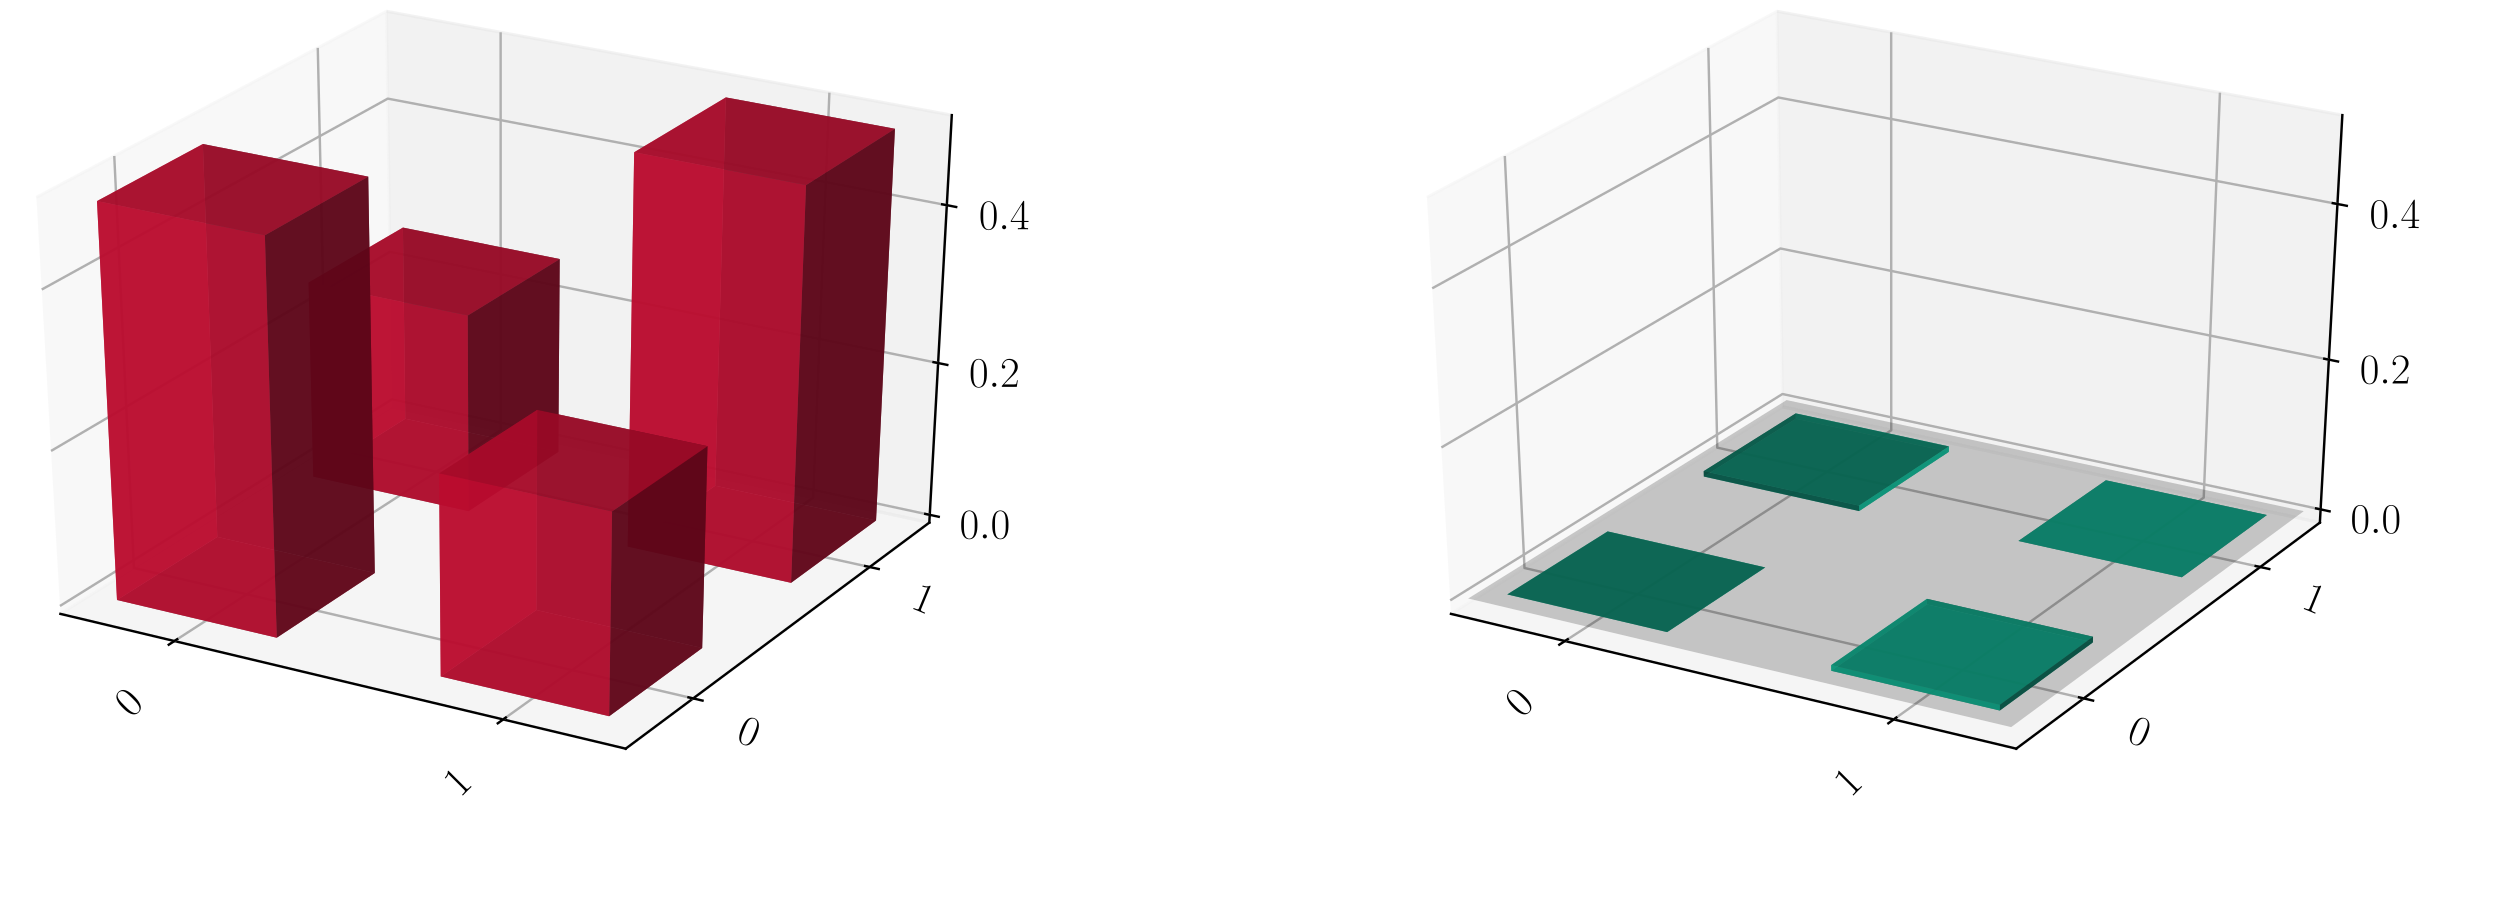 <?xml version="1.0" encoding="utf-8" standalone="no"?>
<!DOCTYPE svg PUBLIC "-//W3C//DTD SVG 1.1//EN"
  "http://www.w3.org/Graphics/SVG/1.1/DTD/svg11.dtd">
<!-- Created with matplotlib (https://matplotlib.org/) -->
<svg height="302.4pt" version="1.1" viewBox="0 0 820.8 302.4" width="820.8pt" xmlns="http://www.w3.org/2000/svg" xmlns:xlink="http://www.w3.org/1999/xlink">
 <defs>
  <style type="text/css">
*{stroke-linecap:butt;stroke-linejoin:round;}
  </style>
 </defs>
 <g id="figure_1">
  <g id="patch_1">
   <path d="M 0 302.4 
L 820.8 302.4 
L 820.8 0 
L 0 0 
z
" style="fill:#ffffff;"/>
  </g>
  <g id="patch_2">
   <path d="M -30.6 262.8 
L 349.855 262.8 
L 349.855 -14.4 
L -30.6 -14.4 
z
" style="fill:#ffffff;"/>
  </g>
  <g id="pane3d_1">
   <g id="patch_3">
    <path d="M 19.835 201.549 
L 128.723 133.585 
L 126.91 3.719 
L 11.951 64.782 
" style="fill:#f2f2f2;opacity:0.5;stroke:#f2f2f2;stroke-linejoin:miter;"/>
   </g>
  </g>
  <g id="pane3d_2">
   <g id="patch_4">
    <path d="M 128.723 133.585 
L 305.112 171.581 
L 312.492 37.799 
L 126.91 3.719 
" style="fill:#e6e6e6;opacity:0.5;stroke:#e6e6e6;stroke-linejoin:miter;"/>
   </g>
  </g>
  <g id="pane3d_3">
   <g id="patch_5">
    <path d="M 19.835 201.549 
L 205.42 245.801 
L 305.112 171.581 
L 128.723 133.585 
" style="fill:#ececec;opacity:0.5;stroke:#ececec;stroke-linejoin:miter;"/>
   </g>
  </g>
  <g id="axis3d_1">
   <g id="line2d_1">
    <path d="M 19.835 201.549 
L 205.42 245.801 
" style="fill:none;stroke:#000000;stroke-linecap:square;stroke-width:0.8;"/>
   </g>
   <g id="Line3DCollection_1">
    <path d="M 57.255 210.471 
L 164.384 141.267 
L 164.365 10.597 
" style="fill:none;stroke:#b0b0b0;stroke-width:0.8;"/>
    <path d="M 165.194 236.209 
L 266.98 163.367 
L 272.304 30.419 
" style="fill:none;stroke:#b0b0b0;stroke-width:0.8;"/>
   </g>
   <g id="xtick_1">
    <g id="line2d_2">
     <path d="M 58.178 209.875 
L 55.405 211.667 
" style="fill:none;stroke:#000000;stroke-linecap:square;stroke-width:0.8;"/>
    </g>
    <g id="text_1">
     <!-- 0 -->
     <defs>
      <path d="M 42 31.844 
C 42 37.969 41.906 48.422 37.703 56.453 
C 34 63.484 28.094 66 22.906 66 
C 18.094 66 12 63.781 8.203 56.562 
C 4.203 49.016 3.797 39.672 3.797 31.844 
C 3.797 26.109 3.906 17.375 7 9.734 
C 11.297 -0.609 19 -2 22.906 -2 
C 27.5 -2 34.5 -0.109 38.594 9.438 
C 41.594 16.375 42 24.5 42 31.844 
z
M 22.906 -0.406 
C 16.5 -0.406 12.703 5.125 11.297 12.75 
C 10.203 18.688 10.203 27.328 10.203 32.953 
C 10.203 40.688 10.203 47.109 11.5 53.234 
C 13.406 61.781 19 64.391 22.906 64.391 
C 27 64.391 32.297 61.672 34.203 53.438 
C 35.5 47.719 35.594 40.984 35.594 32.953 
C 35.594 26.422 35.594 18.375 34.406 12.453 
C 32.297 1.5 26.406 -0.406 22.906 -0.406 
z
" id="CMR17-48"/>
     </defs>
     <g transform="translate(43.116 235.943)rotate(-45)scale(0.14 -0.14)">
      <use transform="scale(0.996)" xlink:href="#CMR17-48"/>
     </g>
    </g>
   </g>
   <g id="xtick_2">
    <g id="line2d_3">
     <path d="M 166.073 235.58 
L 163.433 237.47 
" style="fill:none;stroke:#000000;stroke-linecap:square;stroke-width:0.8;"/>
    </g>
    <g id="text_2">
     <!-- 1 -->
     <defs>
      <path d="M 26.594 63.797 
C 26.594 65.891 26.5 66 25.094 66 
C 21.203 61.359 15.297 59.891 9.703 59.688 
C 9.406 59.688 8.906 59.688 8.797 59.5 
C 8.703 59.297 8.703 59.094 8.703 57 
C 11.797 57 17 57.594 21 59.984 
L 21 7.297 
C 21 3.797 20.797 2.594 12.203 2.594 
L 9.203 2.594 
L 9.203 0 
C 14 0.094 19 0.188 23.797 0.188 
C 28.594 0.188 33.594 0.094 38.406 0 
L 38.406 2.594 
L 35.406 2.594 
C 26.797 2.594 26.594 3.688 26.594 7.297 
z
" id="CMR17-49"/>
     </defs>
     <g transform="translate(151.05 262.1)rotate(-45)scale(0.14 -0.14)">
      <use transform="scale(0.996)" xlink:href="#CMR17-49"/>
     </g>
    </g>
   </g>
  </g>
  <g id="axis3d_2">
   <g id="line2d_4">
    <path d="M 305.112 171.581 
L 205.42 245.801 
" style="fill:none;stroke:#000000;stroke-linecap:square;stroke-width:0.8;"/>
   </g>
   <g id="Line3DCollection_2">
    <path d="M 37.513 51.204 
L 43.974 186.482 
L 227.578 229.304 
" style="fill:none;stroke:#b0b0b0;stroke-width:0.8;"/>
    <path d="M 104.331 15.713 
L 107.269 146.976 
L 285.522 186.165 
" style="fill:none;stroke:#b0b0b0;stroke-width:0.8;"/>
   </g>
   <g id="xtick_3">
    <g id="line2d_5">
     <path d="M 226.042 228.946 
L 230.653 230.022 
" style="fill:none;stroke:#000000;stroke-linecap:square;stroke-width:0.8;"/>
    </g>
    <g id="text_3">
     <!-- 0 -->
     <g transform="translate(241.281 243.088)rotate(-337.5)scale(0.14 -0.14)">
      <use transform="scale(0.996)" xlink:href="#CMR17-48"/>
     </g>
    </g>
   </g>
   <g id="xtick_4">
    <g id="line2d_6">
     <path d="M 284.034 185.838 
L 288.502 186.821 
" style="fill:none;stroke:#000000;stroke-linecap:square;stroke-width:0.8;"/>
    </g>
    <g id="text_4">
     <!-- 1 -->
     <g transform="translate(298.638 199.443)rotate(-337.5)scale(0.14 -0.14)">
      <use transform="scale(0.996)" xlink:href="#CMR17-49"/>
     </g>
    </g>
   </g>
  </g>
  <g id="axis3d_3">
   <g id="line2d_7">
    <path d="M 305.112 171.581 
L 312.492 37.799 
" style="fill:none;stroke:#000000;stroke-linecap:square;stroke-width:0.8;"/>
   </g>
   <g id="Line3DCollection_3">
    <path d="M 305.252 169.037 
L 128.689 131.11 
L 19.685 198.952 
" style="fill:none;stroke:#b0b0b0;stroke-width:0.8;"/>
    <path d="M 308.001 119.2 
L 128.012 82.67 
L 16.751 148.056 
" style="fill:none;stroke:#b0b0b0;stroke-width:0.8;"/>
    <path d="M 310.86 67.374 
L 127.31 32.38 
L 13.696 95.058 
" style="fill:none;stroke:#b0b0b0;stroke-width:0.8;"/>
   </g>
   <g id="xtick_5">
    <g id="line2d_8">
     <path d="M 303.779 168.72 
L 308.201 169.67 
" style="fill:none;stroke:#000000;stroke-linecap:square;stroke-width:0.8;"/>
    </g>
    <g id="text_5">
     <!-- $0.0$ -->
     <defs>
      <path d="M 18.406 4.797 
C 18.406 7.688 16 9.688 13.594 9.688 
C 10.703 9.688 8.703 7.297 8.703 4.891 
C 8.703 2 11.094 0 13.5 0 
C 16.406 0 18.406 2.391 18.406 4.797 
z
" id="CMMI12-58"/>
     </defs>
     <g transform="translate(315.055 176.782)scale(0.14 -0.14)">
      <use transform="scale(0.996)" xlink:href="#CMR17-48"/>
      <use transform="translate(45.69 0)scale(0.996)" xlink:href="#CMMI12-58"/>
      <use transform="translate(72.788 0)scale(0.996)" xlink:href="#CMR17-48"/>
     </g>
    </g>
   </g>
   <g id="xtick_6">
    <g id="line2d_9">
     <path d="M 306.498 118.895 
L 311.01 119.811 
" style="fill:none;stroke:#000000;stroke-linecap:square;stroke-width:0.8;"/>
    </g>
    <g id="text_6">
     <!-- $0.2$ -->
     <defs>
      <path d="M 41.703 15.469 
L 39.906 15.469 
C 38.906 8.391 38.094 7.188 37.703 6.594 
C 37.203 5.797 30 5.797 28.594 5.797 
L 9.406 5.797 
C 13 9.688 20 16.766 28.5 24.938 
C 34.594 30.719 41.703 37.5 41.703 47.391 
C 41.703 59.188 32.297 66 21.797 66 
C 10.797 66 4.094 56.297 4.094 47.297 
C 4.094 43.391 7 42.891 8.203 42.891 
C 9.203 42.891 12.203 43.484 12.203 46.984 
C 12.203 50.094 9.594 51 8.203 51 
C 7.594 51 7 50.891 6.594 50.688 
C 8.5 59.188 14.297 63.391 20.406 63.391 
C 29.094 63.391 34.797 56.5 34.797 47.391 
C 34.797 38.703 29.703 31.219 24 24.734 
L 4.094 2.297 
L 4.094 0 
L 39.297 0 
z
" id="CMR17-50"/>
     </defs>
     <g transform="translate(318.159 127.015)scale(0.14 -0.14)">
      <use transform="scale(0.996)" xlink:href="#CMR17-48"/>
      <use transform="translate(45.69 0)scale(0.996)" xlink:href="#CMMI12-58"/>
      <use transform="translate(72.788 0)scale(0.996)" xlink:href="#CMR17-50"/>
     </g>
    </g>
   </g>
   <g id="xtick_7">
    <g id="line2d_10">
     <path d="M 309.326 67.082 
L 313.931 67.96 
" style="fill:none;stroke:#000000;stroke-linecap:square;stroke-width:0.8;"/>
    </g>
    <g id="text_7">
     <!-- $0.4$ -->
     <defs>
      <path d="M 33.594 64.797 
C 33.594 66.891 33.5 67 31.703 67 
L 2 19.594 
L 2 17 
L 27.797 17 
L 27.797 7.188 
C 27.797 3.594 27.594 2.594 20.594 2.594 
L 18.703 2.594 
L 18.703 0 
C 21.906 0.188 27.297 0.188 30.703 0.188 
C 34.094 0.188 39.5 0.188 42.703 0 
L 42.703 2.594 
L 40.797 2.594 
C 33.797 2.594 33.594 3.594 33.594 7.188 
L 33.594 17 
L 43.797 17 
L 43.797 19.594 
L 33.594 19.594 
z
M 28.094 58.172 
L 28.094 19.594 
L 4 19.594 
z
" id="CMR17-52"/>
     </defs>
     <g transform="translate(321.388 75.267)scale(0.14 -0.14)">
      <use transform="scale(0.996)" xlink:href="#CMR17-48"/>
      <use transform="translate(45.69 0)scale(0.996)" xlink:href="#CMMI12-58"/>
      <use transform="translate(72.788 0)scale(0.996)" xlink:href="#CMR17-52"/>
     </g>
    </g>
   </g>
  </g>
  <g id="axes_1">
   <g id="Poly3DCollection_1">
    <path clip-path="url(#p6475170fc9)" d="M 102.864 156.46 
L 133.052 137.476 
L 183.306 148.338 
L 153.833 167.797 
z
" style="fill:#74081d;fill-opacity:0.8;"/>
    <path clip-path="url(#p6475170fc9)" d="M 133.052 137.476 
L 132.28 74.719 
L 183.763 85.057 
L 183.306 148.338 
z
" style="fill:#5d0618;fill-opacity:0.8;"/>
    <path clip-path="url(#p6475170fc9)" d="M 102.864 156.46 
L 101.324 92.791 
L 132.28 74.719 
L 133.052 137.476 
z
" style="fill:#ba0c2f;fill-opacity:0.8;"/>
    <path clip-path="url(#p6475170fc9)" d="M 153.833 167.797 
L 183.306 148.338 
L 183.763 85.057 
L 153.557 103.593 
z
" style="fill:#5d0618;fill-opacity:0.8;"/>
    <path clip-path="url(#p6475170fc9)" d="M 102.864 156.46 
L 153.833 167.797 
L 153.557 103.593 
L 101.324 92.791 
z
" style="fill:#ba0c2f;fill-opacity:0.8;"/>
    <path clip-path="url(#p6475170fc9)" d="M 101.324 92.791 
L 153.557 103.593 
L 183.763 85.057 
L 132.28 74.719 
z
" style="fill:#a30a29;fill-opacity:0.8;"/>
   </g>
   <g id="Poly3DCollection_2">
    <path clip-path="url(#p6475170fc9)" d="M 206.101 179.423 
L 234.813 159.47 
L 287.62 170.884 
L 259.718 191.35 
z
" style="fill:#74081d;fill-opacity:0.8;"/>
    <path clip-path="url(#p6475170fc9)" d="M 234.813 159.47 
L 238.306 31.98 
L 293.829 42.28 
L 287.62 170.884 
z
" style="fill:#5d0618;fill-opacity:0.8;"/>
    <path clip-path="url(#p6475170fc9)" d="M 206.101 179.423 
L 208.21 49.994 
L 238.306 31.98 
L 234.813 159.47 
z
" style="fill:#ba0c2f;fill-opacity:0.8;"/>
    <path clip-path="url(#p6475170fc9)" d="M 259.718 191.35 
L 287.62 170.884 
L 293.829 42.28 
L 264.63 60.781 
z
" style="fill:#5d0618;fill-opacity:0.8;"/>
    <path clip-path="url(#p6475170fc9)" d="M 206.101 179.423 
L 259.718 191.35 
L 264.63 60.781 
L 208.21 49.994 
z
" style="fill:#ba0c2f;fill-opacity:0.8;"/>
    <path clip-path="url(#p6475170fc9)" d="M 208.21 49.994 
L 264.63 60.781 
L 293.829 42.28 
L 238.306 31.98 
z
" style="fill:#a30a29;fill-opacity:0.8;"/>
   </g>
   <g id="Poly3DCollection_3">
    <path clip-path="url(#p6475170fc9)" d="M 38.414 196.99 
L 71.347 176.279 
L 123.047 188.124 
L 90.858 209.377 
z
" style="fill:#74081d;fill-opacity:0.8;"/>
    <path clip-path="url(#p6475170fc9)" d="M 71.347 176.279 
L 66.602 47.286 
L 120.899 57.996 
L 123.047 188.124 
z
" style="fill:#5d0618;fill-opacity:0.8;"/>
    <path clip-path="url(#p6475170fc9)" d="M 38.414 196.99 
L 31.844 66.021 
L 66.602 47.286 
L 71.347 176.279 
z
" style="fill:#ba0c2f;fill-opacity:0.8;"/>
    <path clip-path="url(#p6475170fc9)" d="M 90.858 209.377 
L 123.047 188.124 
L 120.899 57.996 
L 86.962 77.247 
z
" style="fill:#5d0618;fill-opacity:0.8;"/>
    <path clip-path="url(#p6475170fc9)" d="M 38.414 196.99 
L 90.858 209.377 
L 86.962 77.247 
L 31.844 66.021 
z
" style="fill:#ba0c2f;fill-opacity:0.8;"/>
    <path clip-path="url(#p6475170fc9)" d="M 31.844 66.021 
L 86.962 77.247 
L 120.899 57.996 
L 66.602 47.286 
z
" style="fill:#a30a29;fill-opacity:0.8;"/>
   </g>
   <g id="Poly3DCollection_4">
    <path clip-path="url(#p6475170fc9)" d="M 144.7 222.094 
L 176.094 200.277 
L 230.541 212.751 
L 199.997 235.155 
z
" style="fill:#74081d;fill-opacity:0.8;"/>
    <path clip-path="url(#p6475170fc9)" d="M 176.094 200.277 
L 176.389 134.576 
L 232.282 146.49 
L 230.541 212.751 
z
" style="fill:#5d0618;fill-opacity:0.8;"/>
    <path clip-path="url(#p6475170fc9)" d="M 144.7 222.094 
L 144.164 155.418 
L 176.389 134.576 
L 176.094 200.277 
z
" style="fill:#ba0c2f;fill-opacity:0.8;"/>
    <path clip-path="url(#p6475170fc9)" d="M 199.997 235.155 
L 230.541 212.751 
L 232.282 146.49 
L 200.952 167.908 
z
" style="fill:#5d0618;fill-opacity:0.8;"/>
    <path clip-path="url(#p6475170fc9)" d="M 144.7 222.094 
L 199.997 235.155 
L 200.952 167.908 
L 144.164 155.418 
z
" style="fill:#ba0c2f;fill-opacity:0.8;"/>
    <path clip-path="url(#p6475170fc9)" d="M 144.164 155.418 
L 200.952 167.908 
L 232.282 146.49 
L 176.389 134.576 
z
" style="fill:#a30a29;fill-opacity:0.8;"/>
   </g>
  </g>
  <g id="patch_6">
   <path d="M 425.945 262.8 
L 806.4 262.8 
L 806.4 -14.4 
L 425.945 -14.4 
z
" style="fill:#ffffff;"/>
  </g>
  <g id="pane3d_4">
   <g id="patch_7">
    <path d="M 476.381 201.549 
L 585.269 133.585 
L 583.456 3.719 
L 468.496 64.782 
" style="fill:#f2f2f2;opacity:0.5;stroke:#f2f2f2;stroke-linejoin:miter;"/>
   </g>
  </g>
  <g id="pane3d_5">
   <g id="patch_8">
    <path d="M 585.269 133.585 
L 761.657 171.581 
L 769.037 37.799 
L 583.456 3.719 
" style="fill:#e6e6e6;opacity:0.5;stroke:#e6e6e6;stroke-linejoin:miter;"/>
   </g>
  </g>
  <g id="pane3d_6">
   <g id="patch_9">
    <path d="M 476.381 201.549 
L 661.965 245.801 
L 761.657 171.581 
L 585.269 133.585 
" style="fill:#ececec;opacity:0.5;stroke:#ececec;stroke-linejoin:miter;"/>
   </g>
  </g>
  <g id="axis3d_4">
   <g id="line2d_11">
    <path d="M 476.381 201.549 
L 661.965 245.801 
" style="fill:none;stroke:#000000;stroke-linecap:square;stroke-width:0.8;"/>
   </g>
   <g id="Line3DCollection_4">
    <path d="M 513.8 210.471 
L 620.93 141.267 
L 620.91 10.597 
" style="fill:none;stroke:#b0b0b0;stroke-width:0.8;"/>
    <path d="M 621.74 236.209 
L 723.525 163.367 
L 728.849 30.419 
" style="fill:none;stroke:#b0b0b0;stroke-width:0.8;"/>
   </g>
   <g id="xtick_8">
    <g id="line2d_12">
     <path d="M 514.724 209.875 
L 511.95 211.667 
" style="fill:none;stroke:#000000;stroke-linecap:square;stroke-width:0.8;"/>
    </g>
    <g id="text_8">
     <!-- 0 -->
     <g transform="translate(499.662 235.943)rotate(-45)scale(0.14 -0.14)">
      <use transform="scale(0.996)" xlink:href="#CMR17-48"/>
     </g>
    </g>
   </g>
   <g id="xtick_9">
    <g id="line2d_13">
     <path d="M 622.619 235.58 
L 619.978 237.47 
" style="fill:none;stroke:#000000;stroke-linecap:square;stroke-width:0.8;"/>
    </g>
    <g id="text_9">
     <!-- 1 -->
     <g transform="translate(607.596 262.1)rotate(-45)scale(0.14 -0.14)">
      <use transform="scale(0.996)" xlink:href="#CMR17-49"/>
     </g>
    </g>
   </g>
  </g>
  <g id="axis3d_5">
   <g id="line2d_14">
    <path d="M 761.657 171.581 
L 661.965 245.801 
" style="fill:none;stroke:#000000;stroke-linecap:square;stroke-width:0.8;"/>
   </g>
   <g id="Line3DCollection_5">
    <path d="M 494.059 51.204 
L 500.519 186.482 
L 684.123 229.304 
" style="fill:none;stroke:#b0b0b0;stroke-width:0.8;"/>
    <path d="M 560.876 15.713 
L 563.814 146.976 
L 742.068 186.165 
" style="fill:none;stroke:#b0b0b0;stroke-width:0.8;"/>
   </g>
   <g id="xtick_10">
    <g id="line2d_15">
     <path d="M 682.587 228.946 
L 687.198 230.022 
" style="fill:none;stroke:#000000;stroke-linecap:square;stroke-width:0.8;"/>
    </g>
    <g id="text_10">
     <!-- 0 -->
     <g transform="translate(697.826 243.088)rotate(-337.5)scale(0.14 -0.14)">
      <use transform="scale(0.996)" xlink:href="#CMR17-48"/>
     </g>
    </g>
   </g>
   <g id="xtick_11">
    <g id="line2d_16">
     <path d="M 740.579 185.838 
L 745.047 186.821 
" style="fill:none;stroke:#000000;stroke-linecap:square;stroke-width:0.8;"/>
    </g>
    <g id="text_11">
     <!-- 1 -->
     <g transform="translate(755.184 199.443)rotate(-337.5)scale(0.14 -0.14)">
      <use transform="scale(0.996)" xlink:href="#CMR17-49"/>
     </g>
    </g>
   </g>
  </g>
  <g id="axis3d_6">
   <g id="line2d_17">
    <path d="M 761.657 171.581 
L 769.037 37.799 
" style="fill:none;stroke:#000000;stroke-linecap:square;stroke-width:0.8;"/>
   </g>
   <g id="Line3DCollection_6">
    <path d="M 761.896 167.242 
L 585.21 129.365 
L 476.125 197.12 
" style="fill:none;stroke:#b0b0b0;stroke-width:0.8;"/>
    <path d="M 764.608 118.081 
L 584.543 81.583 
L 473.231 146.912 
" style="fill:none;stroke:#b0b0b0;stroke-width:0.8;"/>
    <path d="M 767.427 66.986 
L 583.851 32.004 
L 470.219 94.661 
" style="fill:none;stroke:#b0b0b0;stroke-width:0.8;"/>
   </g>
   <g id="xtick_12">
    <g id="line2d_18">
     <path d="M 760.422 166.926 
L 764.848 167.875 
" style="fill:none;stroke:#000000;stroke-linecap:square;stroke-width:0.8;"/>
    </g>
    <g id="text_12">
     <!-- $0.0$ -->
     <g transform="translate(771.712 174.99)scale(0.14 -0.14)">
      <use transform="scale(0.996)" xlink:href="#CMR17-48"/>
      <use transform="translate(45.69 0)scale(0.996)" xlink:href="#CMMI12-58"/>
      <use transform="translate(72.788 0)scale(0.996)" xlink:href="#CMR17-48"/>
     </g>
    </g>
   </g>
   <g id="xtick_13">
    <g id="line2d_19">
     <path d="M 763.105 117.776 
L 767.619 118.691 
" style="fill:none;stroke:#000000;stroke-linecap:square;stroke-width:0.8;"/>
    </g>
    <g id="text_13">
     <!-- $0.2$ -->
     <g transform="translate(774.775 125.898)scale(0.14 -0.14)">
      <use transform="scale(0.996)" xlink:href="#CMR17-48"/>
      <use transform="translate(45.69 0)scale(0.996)" xlink:href="#CMMI12-58"/>
      <use transform="translate(72.788 0)scale(0.996)" xlink:href="#CMR17-50"/>
     </g>
    </g>
   </g>
   <g id="xtick_14">
    <g id="line2d_20">
     <path d="M 765.893 66.693 
L 770.499 67.571 
" style="fill:none;stroke:#000000;stroke-linecap:square;stroke-width:0.8;"/>
    </g>
    <g id="text_14">
     <!-- $0.4$ -->
     <g transform="translate(777.958 74.879)scale(0.14 -0.14)">
      <use transform="scale(0.996)" xlink:href="#CMR17-48"/>
      <use transform="translate(45.69 0)scale(0.996)" xlink:href="#CMMI12-58"/>
      <use transform="translate(72.788 0)scale(0.996)" xlink:href="#CMR17-52"/>
     </g>
    </g>
   </g>
  </g>
  <g id="axes_2">
   <g id="Poly3DCollection_5">
    <path clip-path="url(#ped281ecb7f)" d="M 589.576 135.722 
L 589.597 137.476 
L 639.851 148.338 
L 639.864 146.57 
z
" style="fill:#0cba97;fill-opacity:0.8;"/>
    <path clip-path="url(#ped281ecb7f)" d="M 559.366 154.682 
L 559.409 156.46 
L 589.597 137.476 
L 589.576 135.722 
z
" style="fill:#065d4c;fill-opacity:0.8;"/>
    <path clip-path="url(#ped281ecb7f)" d="M 559.409 156.46 
L 610.378 167.797 
L 639.851 148.338 
L 589.597 137.476 
z
" style="fill:#0aa384;fill-opacity:0.8;"/>
    <path clip-path="url(#ped281ecb7f)" d="M 559.366 154.682 
L 589.576 135.722 
L 639.864 146.57 
L 610.371 166.004 
z
" style="fill:#08745e;fill-opacity:0.8;"/>
    <path clip-path="url(#ped281ecb7f)" d="M 610.371 166.004 
L 639.864 146.57 
L 639.851 148.338 
L 610.378 167.797 
z
" style="fill:#0cba97;fill-opacity:0.8;"/>
    <path clip-path="url(#ped281ecb7f)" d="M 559.366 154.682 
L 610.371 166.004 
L 610.378 167.797 
L 559.409 156.46 
z
" style="fill:#065d4c;fill-opacity:0.8;"/>
   </g>
   <g id="Poly3DCollection_6">
    <path clip-path="url(#ped281ecb7f)" d="M 691.407 157.688 
L 691.407 157.688 
L 744.252 169.087 
L 744.252 169.087 
z
" style="fill:#065d4c;fill-opacity:0.8;"/>
    <path clip-path="url(#ped281ecb7f)" d="M 662.676 177.616 
L 662.676 177.616 
L 691.407 157.688 
L 691.407 157.688 
z
" style="fill:#065d4c;fill-opacity:0.8;"/>
    <path clip-path="url(#ped281ecb7f)" d="M 662.676 177.616 
L 691.407 157.688 
L 744.252 169.087 
L 716.332 189.527 
z
" style="fill:#08745e;fill-opacity:0.8;"/>
    <path clip-path="url(#ped281ecb7f)" d="M 662.676 177.616 
L 716.332 189.527 
L 744.252 169.087 
L 691.407 157.688 
z
" style="fill:#0aa384;fill-opacity:0.8;"/>
    <path clip-path="url(#ped281ecb7f)" d="M 716.332 189.527 
L 744.252 169.087 
L 744.252 169.087 
L 716.332 189.527 
z
" style="fill:#065d4c;fill-opacity:0.8;"/>
    <path clip-path="url(#ped281ecb7f)" d="M 662.676 177.616 
L 716.332 189.527 
L 716.332 189.527 
L 662.676 177.616 
z
" style="fill:#065d4c;fill-opacity:0.8;"/>
   </g>
   <g id="Poly3DCollection_7">
    <path clip-path="url(#ped281ecb7f)" d="M 527.827 174.476 
L 527.827 174.476 
L 579.562 186.306 
L 579.562 186.306 
z
" style="fill:#065d4c;fill-opacity:0.8;"/>
    <path clip-path="url(#ped281ecb7f)" d="M 494.868 195.161 
L 494.868 195.161 
L 527.827 174.476 
L 527.827 174.476 
z
" style="fill:#065d4c;fill-opacity:0.8;"/>
    <path clip-path="url(#ped281ecb7f)" d="M 494.868 195.161 
L 547.349 207.533 
L 579.562 186.306 
L 527.827 174.476 
z
" style="fill:#0aa384;fill-opacity:0.8;"/>
    <path clip-path="url(#ped281ecb7f)" d="M 494.868 195.161 
L 527.827 174.476 
L 579.562 186.306 
L 547.349 207.533 
z
" style="fill:#08745e;fill-opacity:0.8;"/>
    <path clip-path="url(#ped281ecb7f)" d="M 547.349 207.533 
L 579.562 186.306 
L 579.562 186.306 
L 547.349 207.533 
z
" style="fill:#065d4c;fill-opacity:0.8;"/>
    <path clip-path="url(#ped281ecb7f)" d="M 494.868 195.161 
L 547.349 207.533 
L 547.349 207.533 
L 494.868 195.161 
z
" style="fill:#065d4c;fill-opacity:0.8;"/>
   </g>
   <g id="Poly3DCollection_8">
    <path clip-path="url(#ped281ecb7f)" d="M 632.647 198.444 
L 632.655 196.608 
L 687.183 209.052 
L 687.135 210.903 
z
" style="fill:#065d4c;fill-opacity:0.8;"/>
    <path clip-path="url(#ped281ecb7f)" d="M 601.231 220.235 
L 601.216 218.373 
L 632.655 196.608 
L 632.647 198.444 
z
" style="fill:#0cba97;fill-opacity:0.8;"/>
    <path clip-path="url(#ped281ecb7f)" d="M 601.231 220.235 
L 632.647 198.444 
L 687.135 210.903 
L 656.57 233.28 
z
" style="fill:#08745e;fill-opacity:0.8;"/>
    <path clip-path="url(#ped281ecb7f)" d="M 601.216 218.373 
L 656.596 231.403 
L 687.183 209.052 
L 632.655 196.608 
z
" style="fill:#0aa384;fill-opacity:0.8;"/>
    <path clip-path="url(#ped281ecb7f)" d="M 656.57 233.28 
L 687.135 210.903 
L 687.183 209.052 
L 656.596 231.403 
z
" style="fill:#065d4c;fill-opacity:0.8;"/>
    <path clip-path="url(#ped281ecb7f)" d="M 601.231 220.235 
L 656.57 233.28 
L 656.596 231.403 
L 601.216 218.373 
z
" style="fill:#0cba97;fill-opacity:0.8;"/>
   </g>
   <g id="Poly3DCollection_9">
    <path clip-path="url(#ped281ecb7f)" d="M 482.024 196.503 
L 660.311 238.729 
L 756.359 167.821 
L 586.575 131.353 
z
" style="fill-opacity:0.2;"/>
   </g>
  </g>
 </g>
 <defs>
  <clipPath id="p6475170fc9">
   <rect height="277.2" width="380.455" x="-30.6" y="-14.4"/>
  </clipPath>
  <clipPath id="ped281ecb7f">
   <rect height="277.2" width="380.455" x="425.945" y="-14.4"/>
  </clipPath>
 </defs>
</svg>
